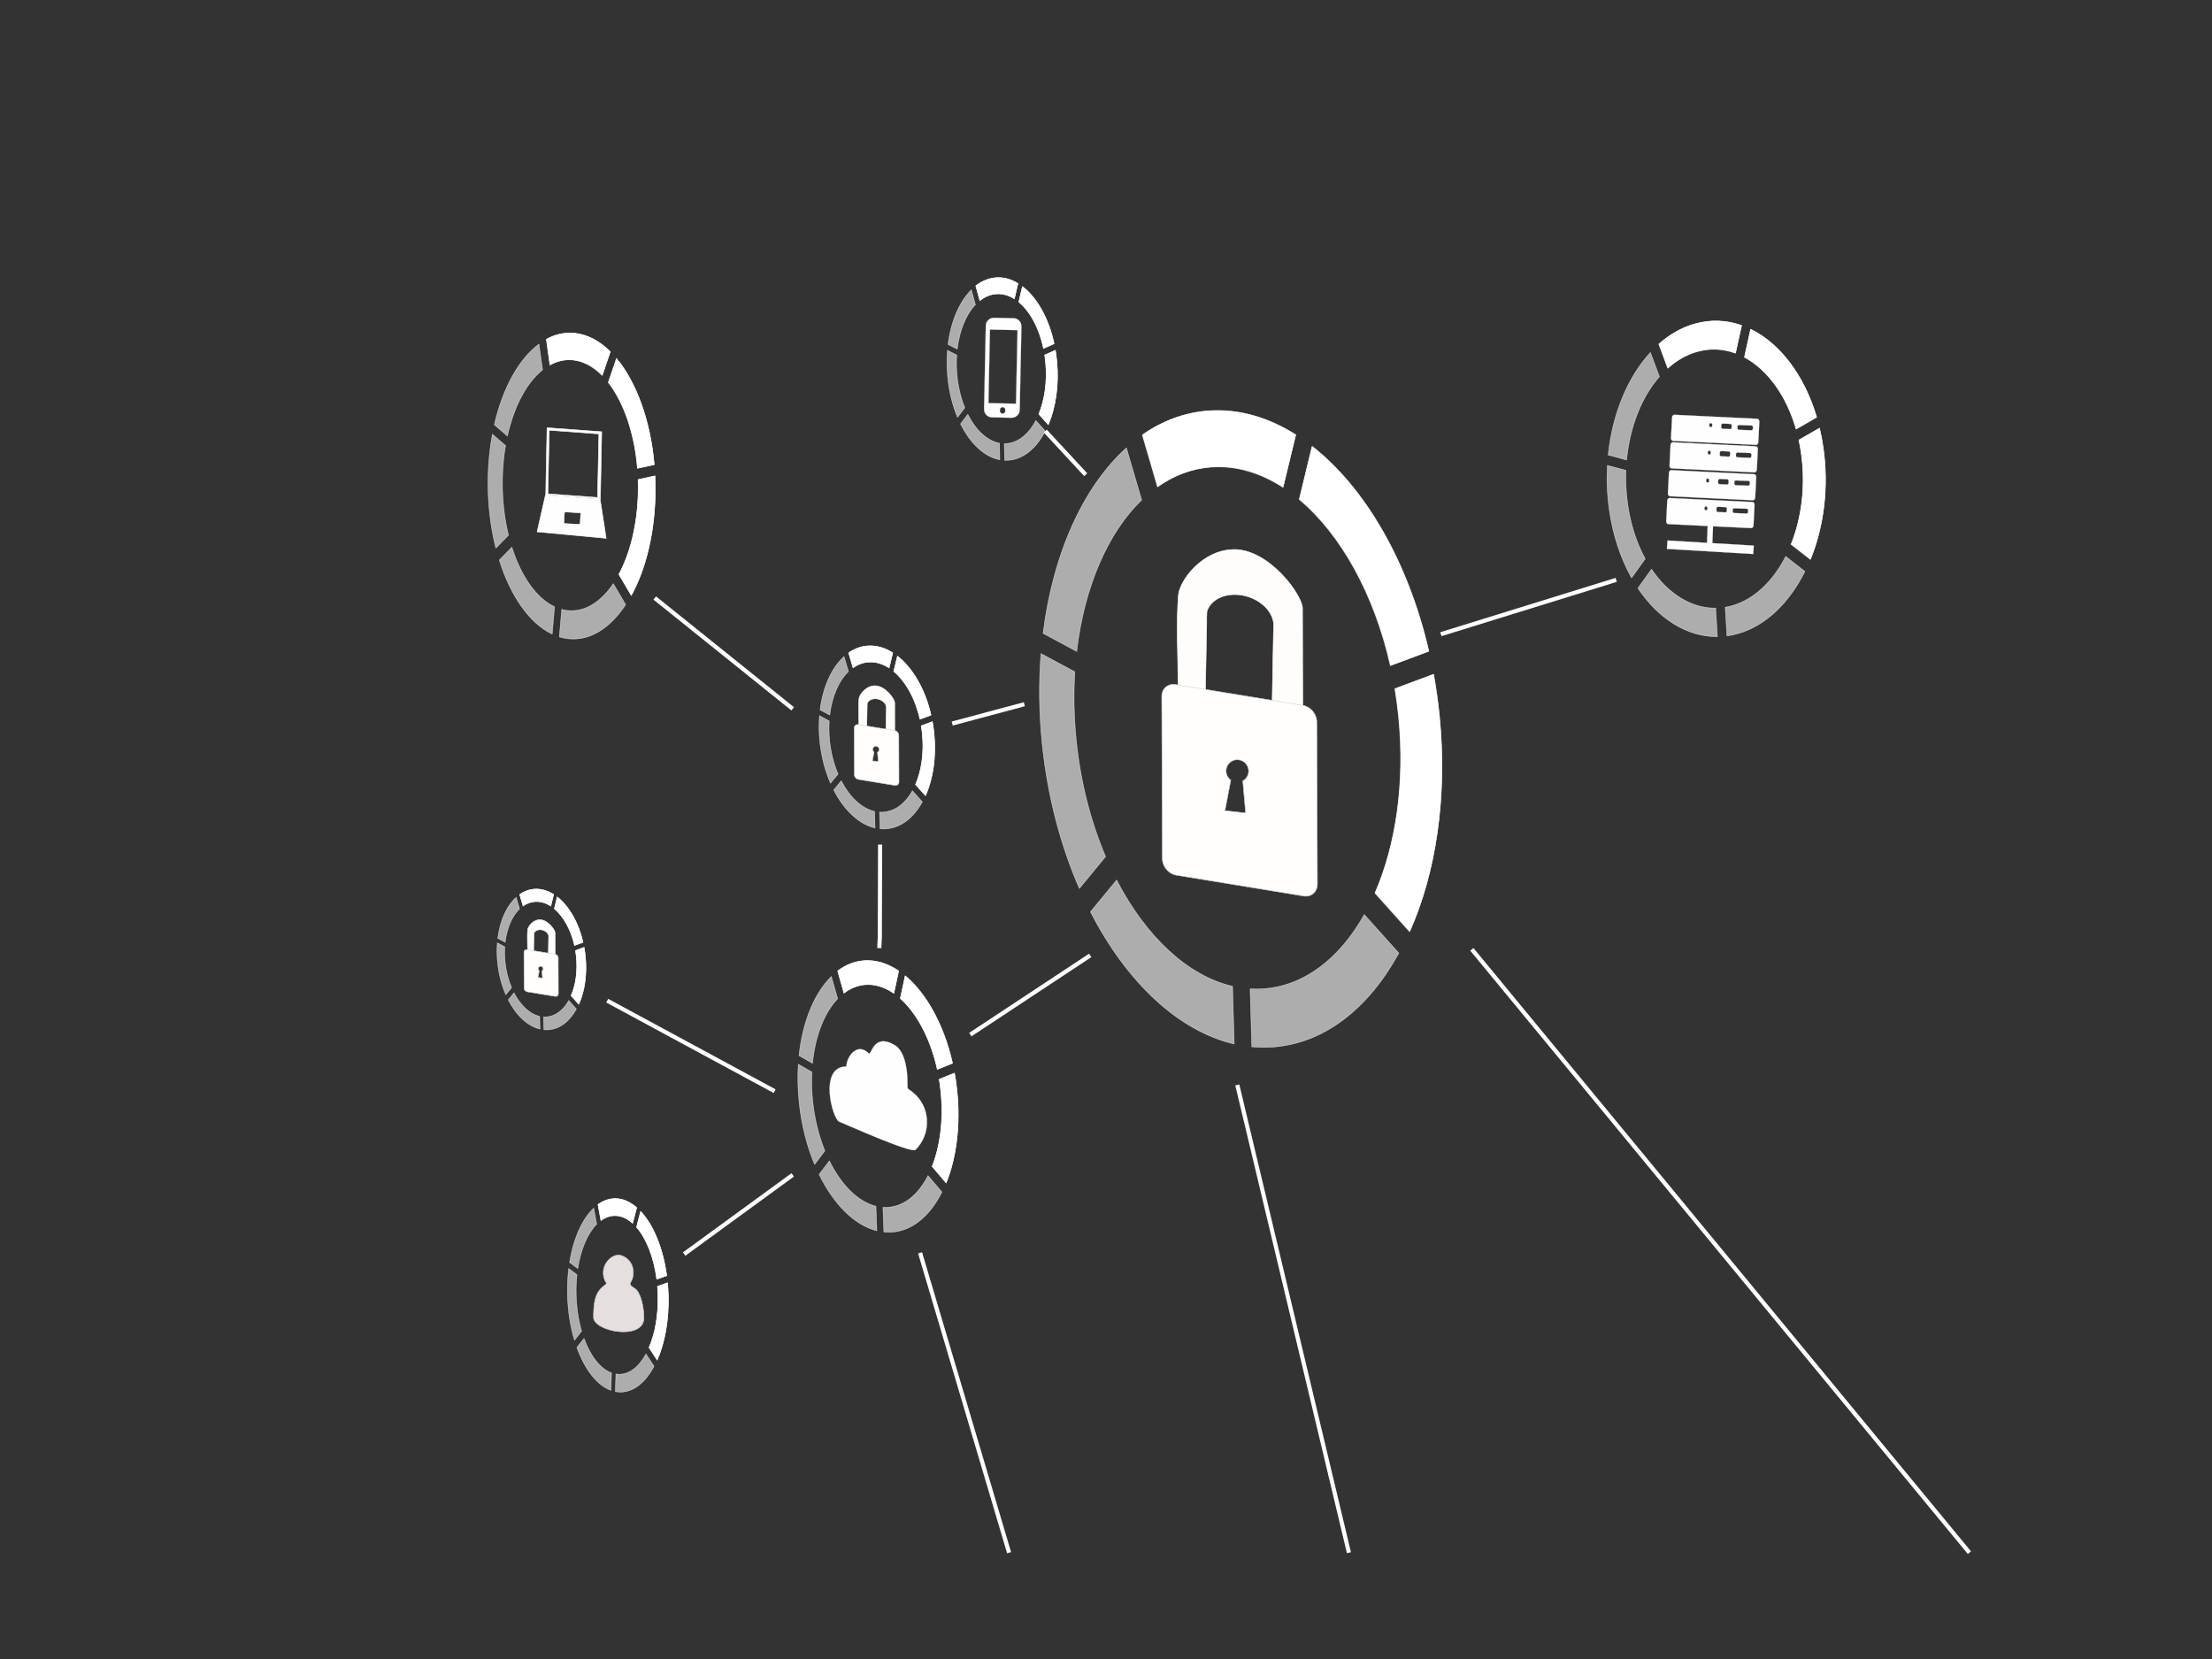<?xml version="1.0" encoding="UTF-8"?>
<!DOCTYPE svg PUBLIC "-//W3C//DTD SVG 1.1//EN" "http://www.w3.org/Graphics/SVG/1.1/DTD/svg11.dtd">
<!-- Creator: CorelDRAW X6 -->
<svg xmlns="http://www.w3.org/2000/svg" xml:space="preserve" width="800mm" height="600mm" version="1.1" style="shape-rendering:geometricPrecision; text-rendering:geometricPrecision; image-rendering:optimizeQuality; fill-rule:evenodd; clip-rule:evenodd"
viewBox="0 0 80000 60000"
 xmlns:xlink="http://www.w3.org/1999/xlink">
 <rect x="0" y="0" width="80000" height="60000" fill="#333333" stroke="none"/>
 <defs>
  <style type="text/css">
   <![CDATA[
    .str3 {stroke:#D2D3D5;stroke-width:7.62}
    .str4 {stroke:#E6E7E8;stroke-width:7.62}
    .str2 {stroke:#D2D3D5;stroke-width:20}
    .str0 {stroke:#FEFEFE;stroke-width:20;stroke-opacity:0.6}
    .str1 {stroke:#FEFEFE;stroke-width:20}
    .str5 {stroke:#FEFEFE;stroke-width:150}
    .fil6 {fill:none}
    .fil4 {fill:#FEFEFE}
    .fil5 {fill:#E6DFDF}
    .fil2 {fill:#FEFDFB}
    .fil3 {fill:#FFFEFC}
    .fil1 {fill:white}
    .fil0 {fill:white;fill-opacity:0.6}
   ]]>
  </style>
 </defs>
 <g id="Capa_x0020_1">
  <g id="_197173128">
   <g>
    <path class="fil0 str0" d="M43702 14872c1086,-77 2155,238 3148,865l-457 1889c-815,-528 -1694,-793 -2588,-730 -704,50 -1358,300 -1945,714l-548 -1872c722,-503 1526,-806 2390,-867zm-2413 3213c-1223,1180 -2074,3141 -2348,5475l-1217 -654c360,-2888 1452,-5300 3014,-6708l552 1887zm-2415 6211c-50,786 -37,1606 48,2448 154,1542 529,2981 1063,4237l-948 1152c-678,-1553 -1154,-3339 -1348,-5255 -113,-1118 -123,-2205 -40,-3240l1225 659zm1510 7532c1059,2042 2565,3466 4193,3842l60 2087c-2026,-470 -3896,-2244 -5199,-4779l946 -1150zm4828 3935c160,10 321,9 483,-3 1494,-107 2765,-1114 3646,-2683l1250 1393c-1088,1986 -2681,3266 -4561,3399 -253,18 -506,14 -757,-10l-61 -2098zm4512 -3459c755,-1734 1095,-3977 853,-6391 -34,-337 -78,-669 -132,-995l1390 -518c87,478 156,967 207,1464 300,2963 -126,5713 -1068,7832l-1249 -1393zm557 -8228c-584,-2597 -1799,-4756 -3295,-6010l461 -1907c1908,1495 3468,4166 4215,7402l-1381 515z"/>
    <path class="fil1 str1" d="M43715 14858c1086,-77 2155,238 3148,865l-457 1889c-815,-528 -1694,-793 -2588,-730 -704,50 -1358,300 -1945,714l-548 -1872c722,-503 1526,-806 2390,-867zm6022 17432c755,-1734 1095,-3977 853,-6391 -34,-337 -78,-669 -132,-995l1390 -518c87,478 156,967 207,1464 300,2963 -126,5713 -1068,7832l-1249 -1393zm557 -8228c-584,-2597 -1799,-4756 -3295,-6010l461 -1907c1908,1495 3468,4166 4215,7402l-1381 515z"/>
    <path class="fil2 str1" d="M44657 19874c1264,15 2448,1656 2449,2126l9 3585 -1106 -181 50 -2661c1,-133 12,-173 -6,-265 -103,-539 -729,-975 -1398,-975 -507,0 -894,252 -1005,608l0 1c-14,205 -8,262 -8,412l-47 2485 -986 -161c-3,-1113 -76,-2270 10,-3326 43,-529 880,-1661 2038,-1647z"/>
    <path class="fil3 str2" d="M42513 24757l4611 755c274,45 498,311 499,593l22 5871c1,281 -222,474 -496,430l-4611 -755c-274,-45 -498,-311 -499,-593l-22 -5871c-1,-281 222,-474 496,-430zm2258 2720c225,12 398,205 387,429 -7,147 -91,271 -211,336l103 1162 -748 -86 212 -1104c-109,-79 -178,-209 -171,-353 11,-225 202,-397 427,-385z"/>
   </g>
   <g>
    <path class="fil0 str0" d="M31378 23364c312,-22 620,68 905,249l-131 543c-234,-152 -487,-228 -744,-210 -202,14 -390,86 -559,205l-157 -538c208,-145 439,-232 687,-249zm-694 924c-352,339 -596,903 -675,1574l-350 -188c103,-830 418,-1524 867,-1929l159 543zm-694 1786c-14,226 -11,462 14,704 44,443 152,857 306,1218l-273 331c-195,-446 -332,-960 -388,-1511 -33,-321 -35,-634 -12,-932l352 189zm434 2166c305,587 737,997 1206,1105l17 600c-582,-135 -1120,-645 -1495,-1374l272 -331zm1388 1131c46,3 92,3 139,-1 430,-31 795,-320 1048,-771l359 401c-313,571 -771,939 -1312,977 -73,5 -145,4 -218,-3l-17 -603zm1298 -995c217,-499 315,-1143 245,-1838 -10,-97 -22,-192 -38,-286l400 -149c25,137 45,278 59,421 86,852 -36,1643 -307,2252l-359 -400zm160 -2366c-168,-747 -517,-1368 -947,-1728l133 -548c549,430 997,1198 1212,2129l-397 148z"/>
    <path class="fil1 str1" d="M31382 23360c312,-22 620,68 905,249l-131 543c-234,-152 -487,-228 -744,-210 -202,14 -390,86 -559,205l-157 -538c208,-145 439,-232 687,-249zm1732 5013c217,-499 315,-1143 245,-1838 -10,-97 -22,-192 -38,-286l400 -149c25,138 45,278 59,421 86,852 -36,1643 -307,2252l-359 -400zm160 -2366c-168,-747 -517,-1368 -947,-1728l133 -548c549,430 997,1198 1212,2129l-397 148z"/>
    <path class="fil2 str1" d="M31653 24802c363,4 704,476 704,611l2 1031 -318 -52 15 -765c0,-38 3,-50 -2,-76 -30,-155 -210,-280 -402,-280 -146,0 -257,72 -289,175l0 0c-4,59 -2,75 -2,118l-14 714 -284 -46c-1,-320 -22,-653 3,-957 12,-152 253,-478 586,-474z"/>
    <path class="fil3 str2" d="M31036 26206l1326 217c79,13 143,90 144,170l6 1688c0,81 -64,136 -142,124l-1326 -217c-79,-13 -143,-90 -144,-170l-6 -1688c0,-81 64,-136 142,-124zm649 782c65,4 115,59 111,123 -2,42 -26,78 -61,97l30 334 -215 -25 61 -317c-31,-23 -51,-60 -49,-102 3,-65 58,-114 123,-111z"/>
   </g>
   <path class="fil0 str0" d="M19323 32160c240,-17 476,53 696,191l-101 418c-180,-117 -374,-175 -572,-161 -156,11 -300,66 -430,158l-121 -414c160,-111 337,-178 528,-192zm-533 710c-270,261 -458,694 -519,1210l-269 -145c80,-638 321,-1171 666,-1483l122 417zm-534 1373c-11,174 -8,355 11,541 34,341 117,659 235,936l-209 255c-150,-343 -255,-738 -298,-1161 -25,-247 -27,-487 -9,-716l271 146zm334 1665c234,451 567,766 927,849l13 461c-448,-104 -861,-496 -1149,-1056l209 -254zm1067 870c35,2 71,2 107,-1 330,-24 611,-246 806,-593l276 308c-240,439 -593,722 -1008,751 -56,4 -112,3 -167,-2l-13 -464zm997 -765c167,-383 242,-879 189,-1413 -7,-74 -17,-148 -29,-220l307 -114c19,106 35,214 46,324 66,655 -28,1263 -236,1731l-276 -308zm123 -1819c-129,-574 -398,-1051 -728,-1328l102 -422c422,330 766,921 932,1636l-305 114z"/>
   <path class="fil1 str1" d="M19326 32157c240,-17 476,53 696,191l-101 418c-180,-117 -374,-175 -572,-161 -156,11 -300,66 -430,158l-121 -414c160,-111 337,-178 528,-192zm1331 3853c167,-383 242,-879 189,-1413 -7,-74 -17,-148 -29,-220l307 -114c19,106 35,214 46,324 66,655 -28,1263 -236,1731l-276 -308zm123 -1819c-129,-574 -398,-1051 -728,-1328l102 -422c422,330 766,921 932,1636l-305 114z"/>
   <path class="fil2 str1" d="M19534 33265c279,3 541,366 541,470l2 792 -245 -40 11 -588c0,-29 3,-38 -1,-59 -23,-119 -161,-216 -309,-216 -112,0 -198,56 -222,134l0 0c-3,45 -2,58 -2,91l-10 549 -218 -36c-1,-246 -17,-502 2,-735 10,-117 195,-367 450,-364z"/>
   <path class="fil3 str2" d="M19060 34345l1019 167c60,10 110,69 110,131l5 1298c0,62 -49,105 -110,95l-1019 -167c-60,-10 -110,-69 -110,-131l-5 -1298c0,-62 49,-105 110,-95zm499 601c50,3 88,45 86,95 -2,32 -20,60 -47,74l23 257 -165 -19 47 -244c-24,-17 -39,-46 -38,-78 2,-50 45,-88 94,-85z"/>
   <g>
    <path class="fil4 str1" d="M19785 15470l1977 145 -48 2419 -1977 -145 48 -2419zm626 3094l6 0 3 -50 584 34 -21 369 -6 0 -3 50 -584 -34 21 -369zm-684 -661l1978 149 217 1416 -2496 -234 301 -1331zm136 -2344l1796 134 -48 2300 -1796 -134 48 -2300z"/>
    <g>
     <path class="fil0 str0" d="M20800 12059c457,52 886,288 1267,664l-291 854c-312,-315 -664,-512 -1040,-555 -296,-34 -582,31 -849,179l-129 -928c328,-179 679,-256 1043,-215zm-1178 1320c-573,457 -1032,1313 -1271,2392l-473 -408c304,-1333 888,-2382 1615,-2920l130 935zm-1338 2734c-63,367 -101,755 -111,1159 -18,740 62,1450 217,2086l-457 466c-200,-788 -303,-1669 -282,-2589 12,-537 67,-1051 156,-1532l476 411zm228 3677c333,1050 885,1844 1544,2154l-86 989c-820,-387 -1505,-1376 -1913,-2678l456 -465zm1803 2250c66,18 134,30 202,38 629,71 1212,-300 1664,-969l447 759c-560,849 -1292,1323 -2084,1232 -107,-12 -212,-35 -315,-66l87 -995zm2066 -1265c407,-757 669,-1787 697,-2946 4,-162 3,-322 -2,-480l607 -131c11,233 14,469 8,708 -33,1422 -357,2685 -863,3609l-447 -759zm671 -3837c-105,-1273 -496,-2391 -1053,-3104l294 -862c716,861 1224,2248 1363,3836l-604 130z"/>
     <path class="fil1 str1" d="M20806 12054c457,52 886,288 1267,664l-291 854c-312,-315 -664,-512 -1040,-555 -296,-34 -582,31 -849,179l-129 -928c328,-179 679,-256 1043,-215zm1581 8715c407,-757 669,-1787 697,-2946 4,-162 3,-322 -2,-480l607 -131c11,233 14,469 8,708 -33,1422 -357,2685 -863,3609l-447 -759zm671 -3837c-105,-1273 -496,-2391 -1053,-3104l294 -862c716,861 1224,2248 1363,3836l-604 130z"/>
    </g>
   </g>
   <g>
    <path class="fil4 str3" d="M35949 11494l709 15c159,3 287,136 284,296l-63 3020c-3,159 -136,287 -296,284l-709 -15c-159,-3 -287,-136 -284,-296l63 -3020c3,-159 136,-287 296,-284zm314 3231l0 0c53,1 96,46 95,99l-1 41c-1,53 -46,96 -99,95l0 0c-53,-1 -96,-46 -95,-99l1 -41c1,-53 46,-96 99,-95zm-460 -2805l997 21 -55 2659 -997 -21 55 -2659z"/>
    <g>
     <path class="fil0 str0" d="M35948 10054c299,-39 592,35 864,201l-129 551c-223,-139 -464,-202 -710,-170 -194,25 -374,107 -536,236l-147 -530c200,-156 421,-256 659,-286zm-670 962c-339,358 -577,936 -657,1612l-334 -170c105,-837 410,-1548 842,-1977l148 535zm-676 1825c-15,227 -13,463 8,704 39,441 140,850 284,1203l-263 346c-184,-436 -311,-943 -360,-1492 -29,-320 -29,-633 -5,-932l336 171zm400 2145c287,571 698,958 1146,1042l12 600c-556,-104 -1067,-586 -1421,-1296l262 -345zm1320 1058c44,0 88,-2 133,-8 411,-54 763,-363 1008,-828l341 382c-303,589 -744,981 -1261,1049 -70,9 -139,12 -208,9l-13 -603zm1248 -1065c211,-511 309,-1162 247,-1853 -9,-96 -20,-191 -34,-284l383 -170c23,136 41,276 54,418 77,848 -46,1646 -309,2271l-341 -382zm169 -2377c-155,-739 -485,-1341 -894,-1679l131 -556c522,401 946,1146 1144,2066l-381 169z"/>
     <path class="fil1 str1" d="M35951 10050c299,-39 592,35 864,201l-129 551c-223,-139 -464,-202 -710,-170 -194,25 -374,107 -536,236l-147 -530c200,-156 421,-256 659,-286zm1622 4925c211,-511 309,-1162 247,-1853 -9,-96 -20,-191 -34,-284l383 -170c23,136 41,276 54,418 77,848 -46,1646 -309,2271l-341 -382zm169 -2377c-155,-739 -485,-1341 -894,-1679l131 -556c522,401 946,1146 1144,2066l-381 169z"/>
    </g>
   </g>
   <g>
    <g>
     <path class="fil4 str4" d="M60449 17004l2989 145c46,2 82,48 79,101l-38 750c-3,53 -43,95 -89,93l-2989 -145c-46,-2 -82,-48 -79,-101l38 -750c3,-53 43,-95 89,-93zm2330 371l456 17c28,1 51,29 50,61l-2 54c-1,33 -25,59 -53,58l-456 -17c-28,-1 -51,-29 -50,-61l2 -54c1,-33 25,-59 53,-58zm-585 -53l274 12c28,1 51,29 49,62l-2 70c-1,33 -25,58 -54,57l-274 -12c-28,-1 -51,-29 -49,-62l2 -70c1,-33 25,-58 54,-57zm-433 -17c31,0 56,34 56,74 0,41 -26,73 -58,73 -31,0 -56,-34 -56,-74 0,-41 26,-73 58,-73z"/>
     <path class="fil4 str4" d="M60309 19548l1428 85 23 -609 -1420 -69c-46,-2 -82,-48 -79,-101l38 -750c3,-53 43,-95 89,-93l2989 145c46,2 82,48 79,101l-38 750c-3,53 -43,95 -89,93l-1375 -67 -24 611 1499 89 -22 304 -3121 -185 22 -304zm2409 -1166l456 17c28,1 51,29 50,61l-2 54c-1,33 -25,59 -53,58l-456 -17c-28,-1 -51,-29 -50,-61l2 -54c1,-33 25,-59 53,-58zm-585 -53l274 12c28,1 51,29 49,62l-2 70c-1,33 -25,58 -54,57l-274 -12c-28,-1 -51,-29 -49,-62l2 -70c1,-33 25,-58 54,-57zm-433 -17c31,0 56,34 56,74 -1,41 -26,73 -58,73 -31,0 -56,-34 -56,-74 0,-41 26,-73 58,-73z"/>
     <path class="fil4 str4" d="M60507 15996l2989 145c46,2 82,48 79,101l-38 750c-3,53 -43,95 -89,93l-2989 -145c-46,-2 -82,-48 -79,-101l38 -750c3,-53 43,-95 89,-93zm2330 371l456 17c28,1 51,29 50,61l-2 54c-1,33 -25,59 -53,58l-456 -17c-28,-1 -51,-29 -50,-61l2 -54c1,-33 25,-59 53,-58zm-585 -53l274 12c28,1 51,29 49,62l-2 70c-1,33 -25,58 -54,57l-274 -12c-28,-1 -51,-29 -49,-62l2 -70c1,-33 25,-58 54,-57zm-433 -17c31,0 56,34 56,74 0,41 -26,73 -58,73 -31,0 -56,-34 -56,-74 0,-41 26,-73 58,-73z"/>
     <path class="fil4 str4" d="M60561 15001l2989 145c46,2 82,48 79,101l-38 750c-3,53 -43,95 -89,93l-2989 -145c-46,-2 -82,-48 -79,-101l38 -750c3,-53 43,-95 89,-93zm2330 371l456 17c28,1 51,29 50,61l-2 54c-1,33 -25,59 -53,58l-456 -17c-28,-1 -51,-29 -50,-61l2 -54c1,-33 25,-59 53,-58zm-585 -53l274 12c28,1 51,29 49,62l-2 70c-1,33 -25,58 -54,57l-274 -12c-28,-1 -51,-29 -49,-62l2 -70c1,-33 25,-58 54,-57zm-433 -17c31,0 56,34 56,74 0,41 -26,73 -58,73 -31,0 -56,-34 -56,-74 0,-41 26,-73 58,-73z"/>
    </g>
    <g>
     <path class="fil0 str0" d="M61269 11728c585,-170 1166,-142 1711,50l-219 997c-448,-164 -926,-190 -1407,-50 -379,110 -728,314 -1039,592l-323 -867c382,-338 811,-587 1277,-722zm-1254 1894c-643,736 -1073,1817 -1186,3014l-667 -179c151,-1483 705,-2818 1527,-3710l326 874zm-1211 3390c-15,398 4,805 62,1215 106,750 330,1422 636,1984l-494 689c-389,-692 -672,-1525 -805,-2457 -78,-544 -99,-1085 -70,-1611l671 180zm926 3573c602,890 1435,1417 2320,1408l63 1033c-1100,11 -2135,-647 -2876,-1753l493 -688zm2663 1377c87,-15 174,-35 261,-60 804,-234 1475,-890 1928,-1779l695 543c-558,1122 -1399,1954 -2411,2248 -137,40 -273,68 -408,87l-64 -1039zm2384 -2272c382,-956 532,-2115 366,-3290 -23,-164 -52,-324 -86,-480l742 -427c54,228 99,463 133,705 206,1441 16,2864 -461,4035l-695 -543zm179 -4170c-353,-1224 -1041,-2153 -1867,-2597l221 -1007c1052,514 1933,1657 2384,3180l-738 424z"/>
     <path class="fil1 str1" d="M61276 11719c585,-170 1166,-142 1711,50l-219 997c-448,-164 -926,-190 -1407,-50 -379,110 -728,314 -1039,592l-323 -867c382,-338 811,-587 1277,-722zm3508 7962c382,-956 532,-2115 366,-3290 -23,-164 -52,-324 -86,-480l742 -427c54,228 99,463 133,705 206,1441 17,2864 -461,4035l-695 -543zm179 -4170c-353,-1224 -1041,-2153 -1867,-2597l221 -1007c1052,514 1933,1657 2384,3180l-738 424z"/>
    </g>
   </g>
   <g>
    <g>
     <path class="fil0 str0" d="M31240 34750c432,-33 858,102 1256,369l-173 806c-327,-225 -677,-339 -1032,-311 -280,21 -539,128 -770,305l-226 -799c285,-215 603,-344 947,-370zm-945 1371c-481,503 -811,1340 -910,2336l-487 -279c130,-1232 554,-2261 1169,-2862l228 805zm-933 2650c-16,335 -7,685 30,1044 68,658 224,1272 441,1808l-372 491c-277,-662 -474,-1424 -559,-2242 -50,-477 -59,-941 -30,-1383l490 281zm634 3214c430,871 1035,1479 1684,1639l33 890c-808,-201 -1559,-957 -2089,-2039l371 -491zm1937 1679c64,4 128,4 192,-1 594,-45 1095,-475 1438,-1145l503 594c-424,847 -1052,1394 -1799,1450 -101,8 -201,6 -301,-4l-33 -895zm1779 -1476c293,-740 418,-1697 311,-2727 -15,-144 -34,-285 -57,-424l550 -221c37,204 67,412 89,625 132,1264 -25,2437 -390,3342l-503 -594zm185 -3511c-244,-1108 -736,-2029 -1337,-2564l175 -814c766,638 1398,1778 1709,3158l-547 220z"/>
     <path class="fil1 str1" d="M31245 34744c432,-33 858,102 1256,369l-173 806c-327,-225 -677,-339 -1032,-311 -280,21 -539,128 -770,305l-226 -799c285,-215 603,-344 947,-370zm2472 7438c293,-740 418,-1697 311,-2727 -15,-144 -34,-285 -57,-424l550 -221c37,204 67,412 89,625 132,1264 -25,2437 -390,3342l-503 -594zm185 -3511c-244,-1108 -736,-2029 -1337,-2564l175 -814c766,638 1398,1778 1709,3158l-547 220z"/>
    </g>
    <path class="fil4 str4" d="M30352 40568c-244,-91 -758,-1997 258,-1997 0,-326 377,-907 814,-471 91,91 160,-773 944,-295 414,253 451,1076 451,1302 0,400 -13,181 310,503 529,529 535,1425 -18,1974 -149,148 -2603,-958 -2759,-1017z"/>
   </g>
   <g>
    <g>
     <path class="fil0 str0" d="M22244 43353c276,-1 540,116 780,325l-147 561c-197,-176 -415,-274 -641,-273 -179,1 -348,63 -503,176l-107 -576c191,-137 399,-213 618,-213zm-663 921c-329,331 -577,907 -685,1606l-297 -222c139,-865 456,-1571 874,-1965l108 581zm-714 1827c-26,236 -36,484 -29,740 13,469 84,911 197,1302l-259 329c-145,-483 -235,-1032 -252,-1615 -10,-340 6,-669 44,-980l298 224zm255 2306c233,638 590,1099 994,1246l-20 632c-504,-183 -946,-757 -1233,-1550l258 -328zm1153 1287c40,6 81,9 122,9 379,-2 717,-280 966,-736l292 446c-308,578 -732,932 -1209,934 -64,0 -128,-6 -191,-18l20 -635zm1198 -953c220,-508 343,-1179 323,-1913 -3,-102 -9,-204 -17,-303l360 -128c14,146 23,295 28,447 26,901 -128,1723 -401,2344l-292 -446zm279 -2474c-104,-796 -374,-1473 -731,-1883l149 -567c457,490 806,1329 940,2322l-358 127z"/>
     <path class="fil1 str1" d="M22247 43349c276,-1 540,116 780,325l-147 561c-197,-176 -415,-274 -641,-273 -179,1 -348,63 -503,176l-107 -576c191,-137 399,-213 618,-213zm1228 5388c220,-508 343,-1179 323,-1913 -3,-102 -9,-204 -17,-303l360 -128c14,146 23,295 28,447 26,901 -128,1723 -401,2344l-292 -446zm279 -2474c-104,-796 -374,-1473 -731,-1883l149 -567c457,490 806,1329 940,2322l-358 127z"/>
    </g>
    <path class="fil5 str2" d="M21936 46411c-109,-152 -161,-386 -73,-617 87,-231 355,-475 623,-381 267,95 448,347 415,691 -33,344 -275,290 80,511 111,69 299,451 307,1038 11,845 -1826,510 -1823,-17 3,-509 55,-820 279,-1047 25,-25 195,-175 193,-177z"/>
   </g>
   <line class="fil6 str5" x1="34438" y1="26168" x2="37047" y2= "25469" />
   <line class="fil6 str5" x1="39429" y1="34554" x2="35093" y2= "37418" />
   <polyline class="fil6 str5" points="31830,30545 31820,33900 31800,34289 "/>
   <line class="fil6 str5" x1="28670" y1="25636" x2="23679" y2= "21627" />
   <line class="fil6 str5" x1="28015" y1="39464" x2="21961" y2= "36191" />
   <line class="fil6 str5" x1="28670" y1="42491" x2="24743" y2= "45355" />
   <line class="fil6 str5" x1="39266" y1="17168" x2="37804" y2= "15590" />
   <line class="fil6 str5" x1="52111" y1="22936" x2="58452" y2= "20972" />
   <line class="fil6 str5" x1="33276" y1="45310" x2="36495" y2= "56155" />
   <line class="fil6 str5" x1="53232" y1="34335" x2="71227" y2= "56155" />
   <line class="fil6 str5" x1="44749" y1="39239" x2="48786" y2= "56155" />
  </g>
 </g>
</svg>

